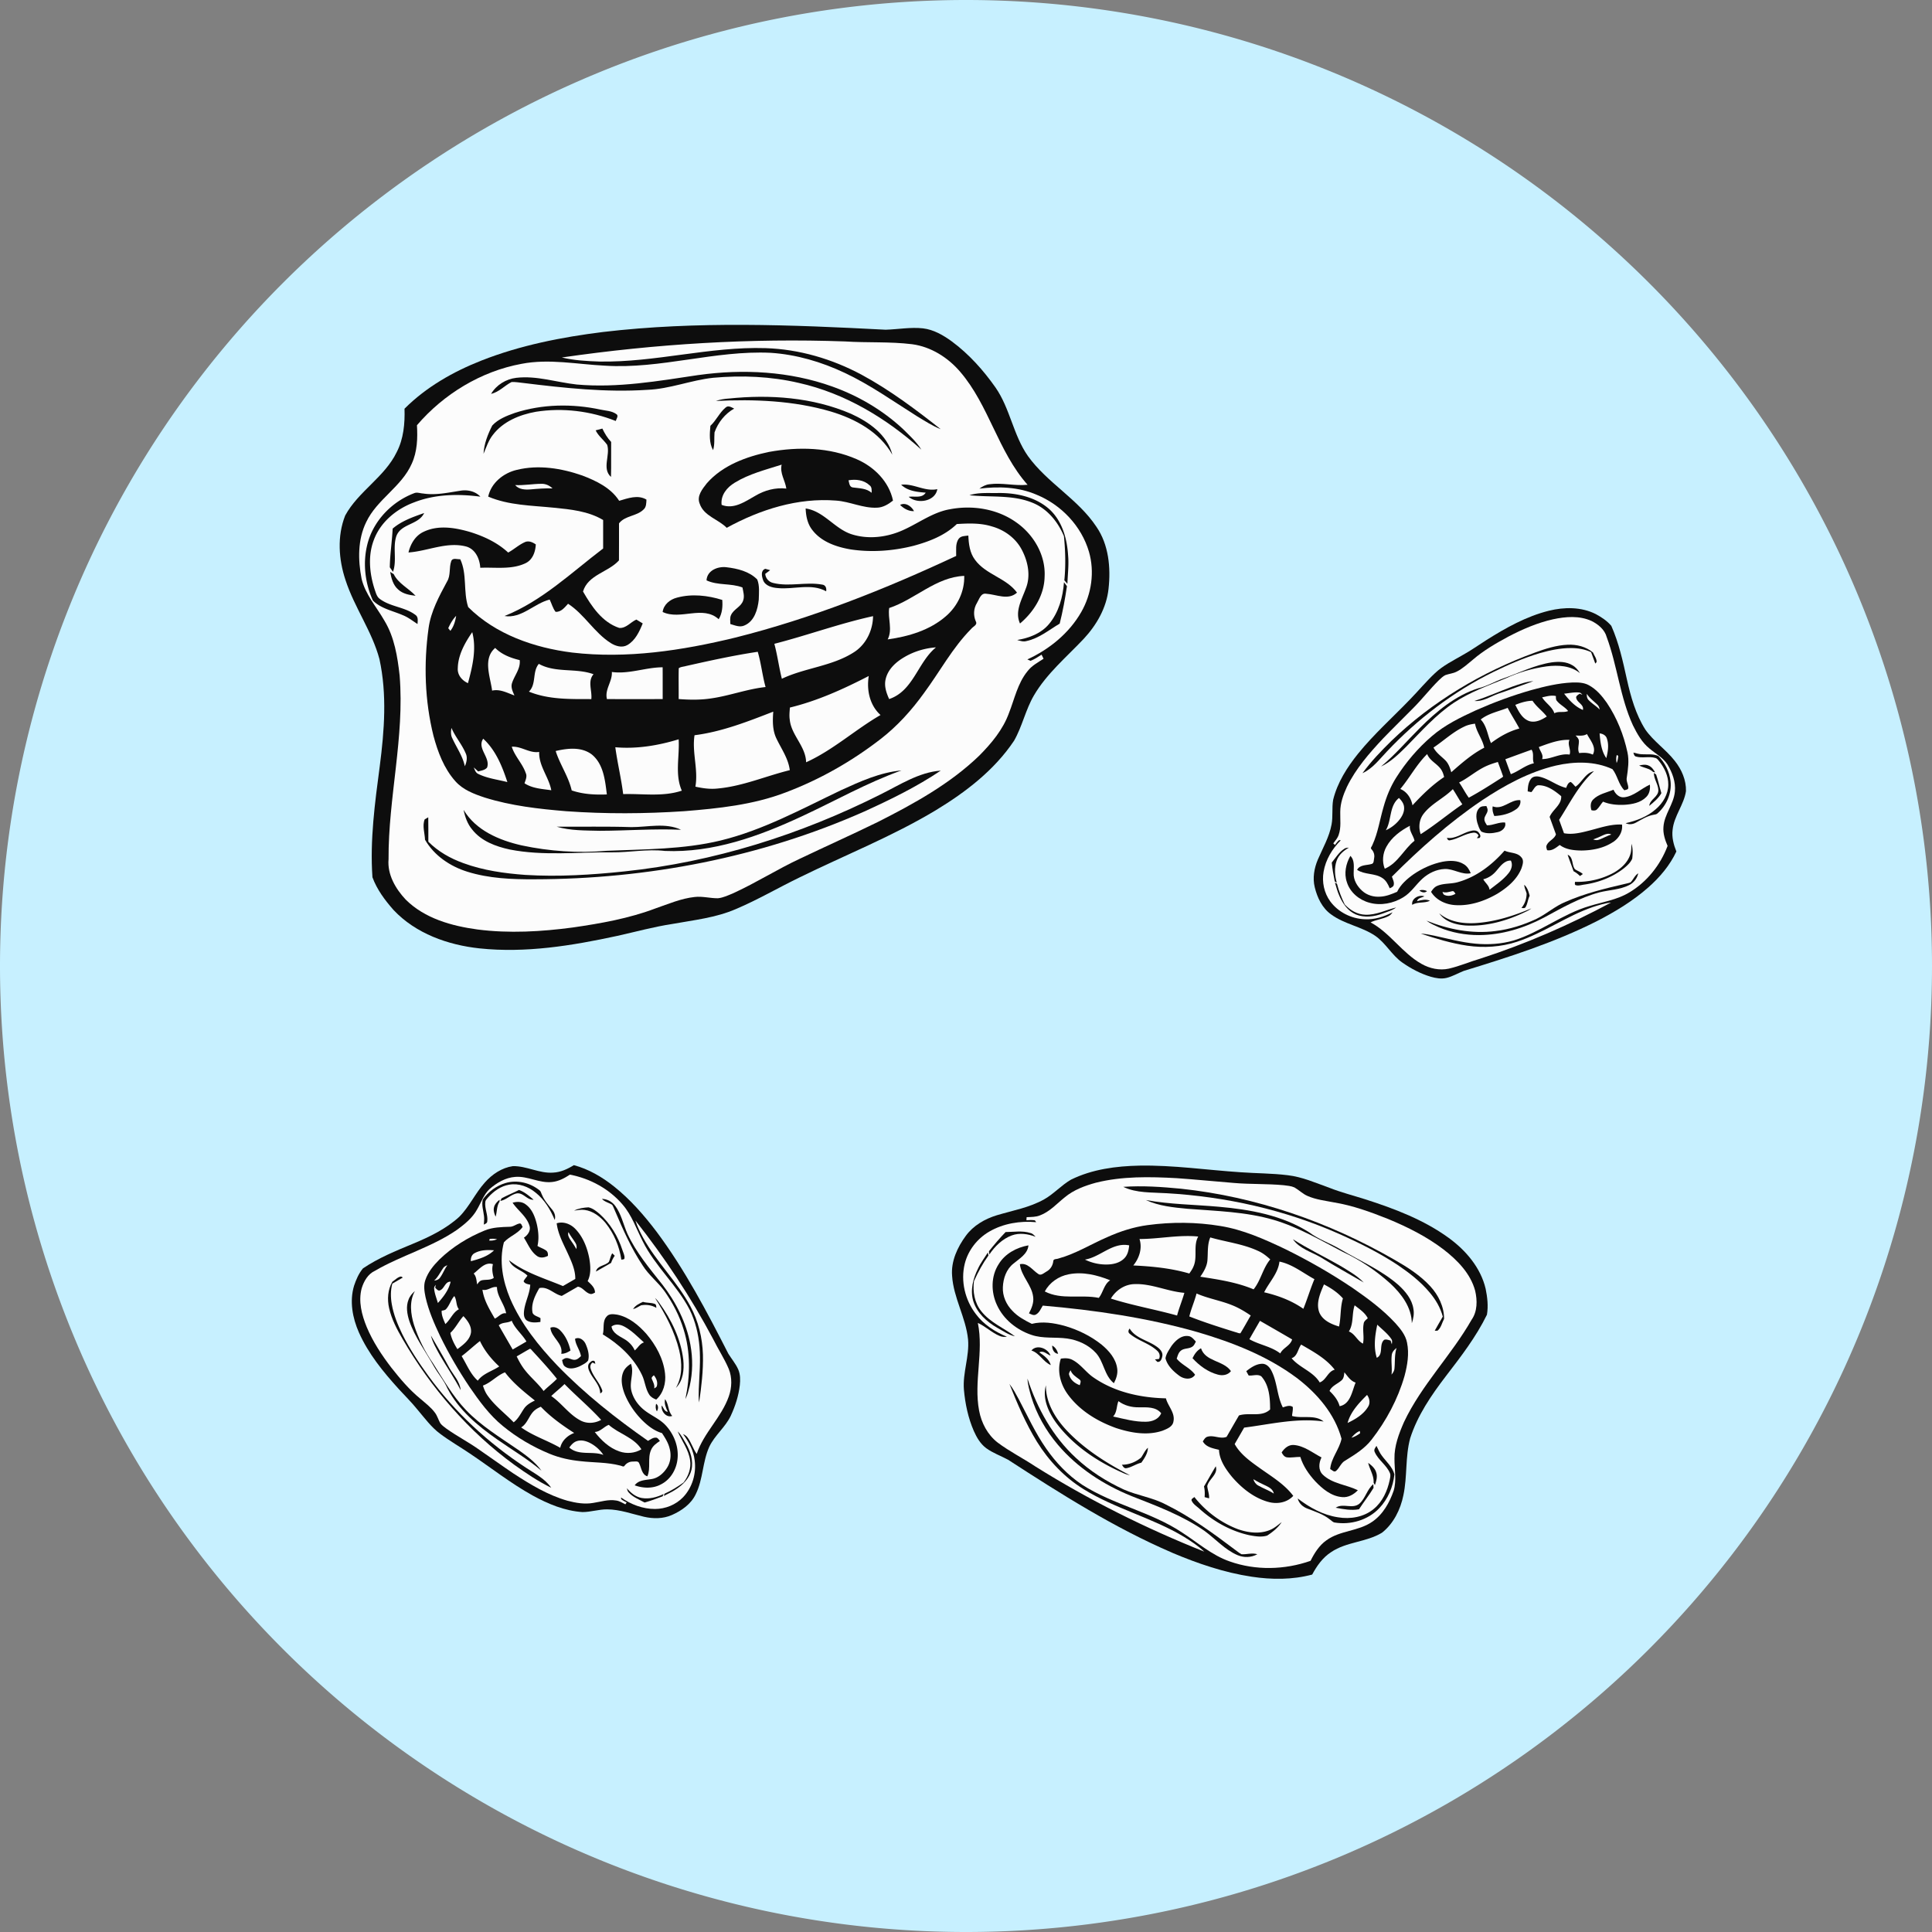 <svg width="112" height="112" fill="none" xmlns="http://www.w3.org/2000/svg">
  <rect width="100%" height="100%" fill="#808080" stroke="none"/>
  <path d="M0 56a56 56 0 0056 56 56 56 0 0056-56A56 56 0 0056 0 56 56 0 000 56z" fill="#C7F0FF"/>
  <path d="M34.949 19.247c5.442-.643 10.934-.417 16.391-.133.721-.021 1.441-.158 2.162-.08.618.072 1.172.393 1.667.752.998.737 1.835 1.672 2.546 2.684.842 1.214 1.025 2.753 1.873 3.965 1.12 1.559 2.906 2.494 3.97 4.1.719 1.042.84 2.377.704 3.604-.118 1.101-.695 2.098-1.44 2.897-.995 1.056-2.137 2.006-2.88 3.271-.489.832-.678 1.8-1.157 2.635-1.142 1.708-2.81 2.984-4.55 4.037-2.518 1.513-5.258 2.595-7.887 3.888-1.235.598-2.421 1.296-3.686 1.831-1.168.508-2.446.64-3.687.865-1.08.165-2.134.457-3.2.693-2.613.566-5.304 1.006-7.982.722-1.83-.197-3.691-.857-4.976-2.222-.499-.563-.965-1.188-1.226-1.899-.151-2.157.142-4.31.424-6.443.266-2.054.427-4.163-.018-6.204-.43-1.617-1.452-2.993-1.966-4.579-.403-1.2-.493-2.553-.02-3.747.766-1.406 2.288-2.225 2.988-3.677.399-.773.478-1.658.451-2.514 1.252-1.253 2.821-2.147 4.46-2.792 2.253-.886 4.644-1.356 7.038-1.654z" fill="#0D0D0D"/>
  <path d="M32.573 20.723c5.431-.788 10.935-1.127 16.42-.929 1.294.084 2.596.002 3.885.161 1.091.146 2.076.769 2.783 1.597 1.677 1.95 2.196 4.625 3.909 6.551-.736.078-1.471-.131-2.204-.032-.22.02-.414.131-.591.256 1.115-.14 2.28-.099 3.324.355 1.428.586 2.595 1.817 3.03 3.306.335 1.161.153 2.444-.445 3.488-.702 1.231-1.85 2.164-3.126 2.751.059.028.12.054.18.082.232-.087.437-.224.643-.358.029.059.086.179.115.238-.329.215-.688.402-.93.722-.573.699-.752 1.608-1.077 2.429-.346.954-1.009 1.747-1.714 2.459-1.697 1.641-3.787 2.789-5.877 3.848-1.494.731-3.013 1.41-4.514 2.127-1.315.613-2.541 1.396-3.861 2-.293.121-.584.266-.903.299-.45.004-.895-.126-1.347-.074-.79.084-1.525.405-2.269.661-1.541.584-3.172.872-4.796 1.107-1.828.243-3.687.352-5.521.117-1.498-.203-3.065-.636-4.167-1.733-.587-.625-1.073-1.451-.995-2.339-.02-3.564.934-7.08.642-10.651-.123-1.091-.3-2.219-.878-3.173-.456-.802-1.107-1.518-1.327-2.434-.212-1.089-.23-2.272.268-3.289.624-1.32 2.05-2.042 2.64-3.385.32-.697.346-1.478.301-2.229 1.548-1.807 3.711-3.126 6.061-3.559 1.604-.311 3.227.028 4.836.106 3.233.21 6.385-.901 9.616-.745 1.487.098 2.939.527 4.284 1.162 1.484.697 2.823 1.654 4.207 2.524.443.264.878.552 1.361.742-1.454-1.147-2.947-2.269-4.579-3.153-1.714-.92-3.63-1.486-5.58-1.546-3.231-.102-6.393.834-9.624.777-.732-.024-1.471-.064-2.184-.236z" fill="#FCFCFC"/>
  <path d="M40.505 21.74c2.583-.359 5.273-.218 7.742.667 1.509.538 2.919 1.366 4.094 2.459.381.377.784.743 1.071 1.2-2.022-1.817-4.431-3.271-7.105-3.868-1.621-.379-3.304-.448-4.959-.298-1.292.138-2.518.65-3.823.699-2.395.158-4.791-.104-7.166-.395-.234-.023-.466-.068-.7-.058-.411.207-.725.584-1.19.686.309-.519.864-.858 1.459-.929 1.187-.139 2.339.261 3.507.388 2.372.211 4.731-.203 7.07-.552z" fill="#0D0D0D"/>
  <path d="M42.236 23.105c2.388-.249 4.883-.075 7.106.886 1.031.469 2.095 1.212 2.389 2.37-.744-1.323-2.16-2.084-3.57-2.506-2.153-.632-4.432-.721-6.66-.611.237-.082.485-.122.735-.14zM29.836 23.94c1.601-.522 3.343-.546 4.982-.194.301.066.636.068.897.25.175.094.016.283-.02.409-1.461-.58-3.078-.78-4.632-.534-.939.169-1.901.562-2.493 1.342-.257.325-.38.722-.54 1.096.031-.581.247-1.128.506-1.641.342-.371.833-.562 1.3-.728zM42.056 23.633c.161-.157.343-.02.504.053-.533.301-.932.803-1.138 1.379-.03.343.022.696-.085 1.031-.239-.429-.196-.942-.155-1.411.339-.311.521-.755.873-1.051zM34.53 24.948c.129-.037.258-.07.389-.103.135.28.294.548.51.775-.009.676.009 1.353-.009 2.029-.542-.487-.03-1.259-.221-1.861-.207-.293-.51-.511-.668-.84zM44.599 26.195c1.677-.304 3.48-.27 5.062.425 1.009.436 1.879 1.298 2.107 2.4-.27.213-.58.403-.934.411-.811.037-1.561-.356-2.362-.411-2.221-.179-4.415.52-6.343 1.578-.491-.501-1.323-.678-1.566-1.396-.188-.449.158-.858.417-1.191.919-1.043 2.291-1.541 3.619-1.817z" fill="#0D0D0D"/>
  <path d="M42.594 27.981c.834-.512 1.795-.749 2.719-1.045-.117.495.203.915.272 1.387-.635-.073-1.266.1-1.809.425-.585.331-1.239.798-1.943.52-.068-.557.31-1.019.76-1.286z" fill="#FCFCFC"/>
  <path d="M29.962 27.239c1.255-.31 2.584-.095 3.788.325.812.31 1.659.712 2.144 1.468.508-.147 1.082-.368 1.581-.07-.01.2-.003.436-.17.577-.398.395-1.063.342-1.42.799-.001.716.003 1.433-.003 2.149-.62.69-1.791.825-2.084 1.803.496.86 1.109 1.785 2.1 2.112.399.031.656-.337.993-.485.123.073.246.147.368.223-.194.478-.431.993-.898 1.259-.306.168-.667.058-.944-.113-.968-.606-1.529-1.668-2.486-2.286-.192.21-.408.496-.726.467-.161-.211-.224-.475-.34-.71-.899.223-1.631 1.115-2.618.954 2.176-.87 3.88-2.518 5.718-3.915v-1.651c-.863-.516-1.888-.617-2.869-.714-1.274-.129-2.597-.132-3.795-.642.175-.802.888-1.37 1.662-1.551z" fill="#0D0D0D"/>
  <path d="M49.19 27.843c.424-.074.895-.019 1.219.289.143.1.121.285.121.436-.306-.266-.704-.256-1.082-.309-.211-.02-.215-.26-.258-.416zM29.863 28.12c.508.028 1.012-.071 1.521-.073.245-.008.472.098.646.266-.424-.012-.847.018-1.27.058-.315.024-.678.012-.897-.252z" fill="#FCFCFC"/>
  <path d="M52.24 28.1c.723-.087 1.369.415 2.098.256-.121.722-1.162.883-1.659.445.331-.051.776.1.985-.241-.5-.039-1.043-.093-1.424-.461zM24.512 28.606c.723.116 1.443-.045 2.156-.155.42-.076.881.02 1.18.341-1.285-.169-2.627-.147-3.848.333-1.022.379-1.951 1.144-2.332 2.187-.348.919-.245 1.944.053 2.862.07.192.118.418.296.544.612.463 1.45.465 2.06.925.184.121.135.345.128.533-.28-.18-.542-.391-.854-.514-.587-.256-1.265-.379-1.733-.847-.451-.994-.592-2.149-.332-3.216.329-1.384 1.422-2.522 2.741-3.015.158-.058.324.014.485.023zM56.199 28.708c.544-.175 1.127-.114 1.691-.128 1.055-.008 2.18.236 2.976.971.718.681.996 1.69 1.053 2.65.051.548-.024 1.094-.04 1.641a35.966 35.966 0 00-.178-.199c.085-.85.062-1.71-.024-2.559-.347-.845-.986-1.617-1.856-1.952-1.152-.461-2.416-.291-3.622-.424zM52.18 29.27c.314-.165.66.081.805.361-.313.011-.59-.148-.805-.361z" fill="#0D0D0D"/>
  <path d="M55.012 29.533c1.325-.268 2.78-.048 3.895.745 1.011.704 1.716 1.899 1.65 3.152-.019 1.068-.625 2.041-1.426 2.715-.316-.693.102-1.38.333-2.021.298-.73.133-1.562-.222-2.239-.35-.685-1.019-1.171-1.754-1.371-.654-.203-1.347-.176-2.021-.135-.686.664-1.602 1.017-2.509 1.262-1.19.3-2.441.392-3.656.207-.818-.141-1.682-.435-2.206-1.117-.283-.353-.375-.812-.391-1.254 1.062.155 1.679 1.184 2.675 1.498.906.287 1.91.188 2.784-.165.966-.389 1.808-1.076 2.846-1.278zM22.763 30.644c.523-.449 1.186-.676 1.826-.903-.329.695-1.343.602-1.614 1.344-.218.666.048 1.397-.194 2.067a18.131 18.131 0 00-.184-.265c.012-.75.129-1.493.166-2.242zM24.567 30.825c.852-.407 1.837-.234 2.707.022.794.25 1.57.613 2.185 1.185.348-.188.642-.472 1.012-.622.216-.066.416.033.59.15-.023.427-.177.886-.588 1.086-.818.394-1.755.228-2.631.269-.031-.523-.29-1.1-.84-1.239-1.122-.281-2.212.275-3.322.351.119-.498.403-.985.887-1.202z" fill="#0D0D0D"/>
  <path d="M55.575 31.236c.131-.177.367-.161.561-.188.02.488.082 1.006.388 1.407.624.857 1.804 1.045 2.433 1.899-.51.468-1.198.103-1.787.066-.315-.056-.404.324-.534.532-.199.325-.218.715-.071 1.063.127.215-.166.307-.267.445-1.087 1.099-1.818 2.481-2.732 3.715-.718 1.001-1.554 1.926-2.531 2.679-1.674 1.293-3.535 2.351-5.516 3.094-1.866.71-3.87.918-5.846 1.077-2.279.153-4.569.165-6.848.002-1.59-.131-3.192-.312-4.72-.79-.621-.206-1.27-.448-1.712-.954-.657-.738-1.012-1.685-1.264-2.626-.506-2.033-.572-4.167-.285-6.236.133-.978.613-1.853 1.073-2.71.222-.357.104-.799.241-1.179.081-.22.352-.096.523-.113.409.873.164 1.877.461 2.775 1.594 1.586 3.828 2.358 6.022 2.635 3.173.373 6.375-.117 9.458-.866 4.426-1.109 8.683-2.804 12.809-4.734.009-.332-.057-.704.143-.994z" fill="#0D0D0D"/>
  <path d="M40.958 33.644c.03-.577.658-.824 1.159-.76.632.074 1.321.239 1.781.71.147.367.096.785.088 1.173-.06.565-.251 1.244-.822 1.488-.27.132-.561-.003-.826-.079 0-.177-.038-.365.045-.53.156-.337.576-.467.696-.826.094-.251.008-.514-.038-.764-.671-.259-1.428-.103-2.084-.412zM44.231 33.61c-.075-.216-.138-.537.133-.636.071.02.213.059.283.08-.095.072-.19.142-.286.213.019.26.211.475.465.529.929.23 1.896-.077 2.83.093.205.019.27.206.237.389-.861-.479-1.866-.097-2.789-.185-.334-.022-.755-.124-.874-.482zM22.619 33.153c.05.032.153.096.204.129.271.554.865.817 1.268 1.256-.356-.043-.738-.109-1.01-.365-.295-.255-.396-.653-.463-1.02z" fill="#0D0D0D"/>
  <path d="M51.547 35.248c1.502-.499 2.706-1.795 4.351-1.864.026.891-.388 1.758-1.059 2.335-.935.818-2.171 1.18-3.379 1.348.296-.574-.005-1.213.088-1.819z" fill="#FCFCFC"/>
  <path d="M61.68 33.752c.058.077.115.155.172.231-.108.729-.24 1.454-.421 2.169-.621.368-1.199.854-1.919 1.009-.184.057-.367-.009-.544-.06.692-.113 1.396-.381 1.853-.935.557-.672.798-1.556.859-2.413zM39.244 34.646c.863-.234 1.784-.132 2.627.133.029.385-.001.781-.207 1.117-.928-.833-2.21.074-3.249-.418.053-.431.428-.732.829-.832z" fill="#0D0D0D"/>
  <path d="M25.986 36.418c.116-.261.26-.51.457-.717-.048.31-.137.618-.334.87a14.779 14.779 0 00-.124-.153zM44.889 37.322c1.919-.492 3.785-1.18 5.723-1.603-.012.834-.414 1.663-1.134 2.108-1.263.801-2.816.886-4.153 1.521-.169-.67-.255-1.359-.436-2.027zM26.538 38.748c.012-.774.411-1.48.838-2.102.259.98.011 2.005-.248 2.958-.337-.152-.613-.466-.591-.856zM52.468 38.069c.547-.312 1.165-.496 1.792-.54-1.059.864-1.313 2.528-2.715 2.996-.161-.355-.296-.746-.206-1.14.129-.595.62-1.028 1.129-1.315zM28.528 40.036c-.102-.8-.553-1.845.179-2.475.385.388.901.581 1.421.707.057.495-.302.884-.445 1.33-.083.249.042.495.14.719-.418-.147-.834-.387-1.294-.281zM39.766 38.61c1.379-.31 2.761-.615 4.161-.825.199.67.266 1.371.454 2.043-1.075.116-2.093.509-3.161.66-.621.094-1.252.085-1.877.036.006-.596-.011-1.19.005-1.785.117-.089.28-.086.418-.129zM30.662 40.094c.447-.433.182-1.146.575-1.609.976.542 2.146.224 3.171.601-.359.405-.072.962-.129 1.442-1.213-.003-2.474.035-3.617-.434zM35.47 38.955c.998.138 1.953-.269 2.944-.271.005.614.001 1.229.003 1.843-1.078.002-2.154.005-3.232-.001-.141-.563.322-1.016.284-1.571zM45.792 41.017c1.603-.389 3.111-1.076 4.571-1.829-.133.813.054 1.694.682 2.262-1.477.854-2.751 2.033-4.314 2.74-.019-.929-.856-1.562-.948-2.467-.036-.235-.009-.472.009-.706zM40.263 42.622c1.586-.201 3.083-.792 4.564-1.367-.04.532-.051 1.092.195 1.581.284.591.68 1.143.763 1.811-1.391.342-2.726.929-4.163 1.062-.439.052-.881-.01-1.309-.106.176-.99-.205-1.984-.05-2.98zM26.218 42.793c-.094-.186-.081-.397-.047-.595.221.519.604.949.824 1.468.117.244.056.519-.048.755-.123-.592-.484-1.086-.728-1.627zM28.012 42.823c.724.664 1.103 1.601 1.401 2.515-.563-.145-1.155-.211-1.681-.469-.158-.067-.207-.239-.268-.38.086.076.17.152.254.232.18-.05.391-.07.519-.226.207-.591-.604-1.108-.224-1.673zM35.671 43.319c1.24.109 2.486-.099 3.671-.461.062.989-.231 2.038.184 2.977-1.097.367-2.268.167-3.4.2-.112-.912-.333-1.805-.455-2.715zM29.668 43.289c.559-.039 1.022.39 1.589.301-.029.814.556 1.449.702 2.221-.529-.077-1.091-.1-1.552-.403.06-.19.167-.397.07-.596-.188-.549-.634-.966-.809-1.523zM32.213 43.537c.688-.161 1.487-.254 2.089.196.686.556.776 1.505.878 2.321-.687.028-1.383-.009-2.038-.232-.184-.81-.681-1.498-.928-2.284z" fill="#FCFCFC"/>
  <path d="M48.751 45.811c1.118-.512 2.268-1.034 3.506-1.148-1.999.715-3.848 1.768-5.769 2.659-2.483 1.158-5.165 2.128-7.943 2.008-1.025-.121-2.046.091-3.072.081-1.972-.023-3.968.221-5.922-.164-.809-.175-1.652-.485-2.179-1.159-.273-.323-.415-.73-.496-1.139.71 1.193 2.066 1.764 3.364 2.059 1.614.344 3.281.458 4.927.314 2.207-.094 4.442-.075 6.603-.596 2.466-.6 4.705-1.83 6.981-2.915z" fill="#0D0D0D"/>
  <path d="M51.038 46.056c1.122-.553 2.219-1.286 3.499-1.383-1.391.937-2.906 1.675-4.431 2.37-6 2.662-12.579 3.923-19.131 3.93-1.304.007-2.633-.047-3.887-.44-.995-.311-1.924-.937-2.449-1.853-.016-.387-.17-.816-.018-1.182.051-.029.153-.088.205-.118.01.471.003.943.005 1.414.565.57 1.278.972 2.03 1.242 1.153.425 2.382.595 3.601.684 1.917.116 3.839-.003 5.747-.205 5.164-.542 10.197-2.128 14.829-4.459z" fill="#0D0D0D"/>
  <path d="M32.266 47.923c1.445.012 2.891-.023 4.334.026.954.002 1.982-.27 2.882.153-1.573-.068-3.144.056-4.717.06-.834-.022-1.692-.001-2.499-.239z" fill="#0D0D0D"/>
  <g clip-path="url(#clip0)">
    <path d="M67.95 90.011c-3.356-1.443-6.451-3.404-9.508-5.387-.423-.228-.885-.389-1.275-.675-.333-.248-.546-.618-.712-.99-.331-.758-.502-1.577-.576-2.398-.081-.981.326-1.931.24-2.913-.127-1.273-.846-2.409-.925-3.69-.068-.841.307-1.653.795-2.315.435-.597 1.101-.98 1.797-1.193.927-.278 1.903-.446 2.753-.928.56-.318.991-.814 1.547-1.136 1.229-.606 2.617-.786 3.973-.814 1.958-.034 3.9.255 5.85.384.912.067 1.83.059 2.739.172.843.096 1.625.446 2.417.73.678.265 1.385.447 2.078.666 1.697.544 3.397 1.187 4.849 2.244.991.724 1.845 1.725 2.132 2.942.101.491.161 1.008.075 1.505-.632 1.296-1.519 2.441-2.393 3.579-.838 1.097-1.634 2.261-2.058 3.588-.29 1.077-.159 2.212-.392 3.299-.168.827-.567 1.638-1.238 2.17-.911.557-2.062.522-2.951 1.127-.488.313-.829.798-1.098 1.301-1.141.306-2.344.3-3.506.125-1.596-.239-3.134-.765-4.615-1.391z" fill="#0D0D0D"/>
    <path d="M69.814 89.951c-3.399-1.355-6.689-2.994-9.79-4.937-.719-.48-1.498-.867-2.189-1.388-.581-.448-.942-1.136-1.075-1.849-.318-1.685.274-3.402-.073-5.085.451.2.806.566 1.262.753.134.062.283.062.426.049-.69-.291-1.35-.703-1.801-1.313-.629-.814-.893-1.914-.647-2.918.194-.782.726-1.462 1.42-1.865.816-.476 1.79-.632 2.722-.547-.025-.036-.051-.071-.077-.107-.163-.027-.327-.016-.49-.007.003-.044.01-.132.013-.176.261-.015.531-.003.778-.106.564-.212.97-.677 1.431-1.044.518-.435 1.165-.672 1.809-.849 1.527-.382 3.116-.348 4.676-.263 1.106.076 2.21.19 3.315.277.964.084 1.933.041 2.896.132.209.028.426.041.621.129.261.148.475.371.753.491.484.215 1.015.274 1.53.375 1.084.177 2.122.554 3.138.959 1.136.469 2.246 1.025 3.226 1.773.797.617 1.558 1.389 1.828 2.389.13.556.136 1.196-.205 1.682-1.177 2.064-2.9 3.776-3.921 5.935-.293.671-.567 1.381-.551 2.124-.004.615.133 1.245-.045 1.847-.241.699-.625 1.388-1.251 1.81-.8.554-1.864.495-2.652 1.074-.417.296-.692.738-.917 1.187-1.496.527-3.184.568-4.686.035-1.03-.355-1.854-1.092-2.756-1.673-1.797-1.199-3.986-1.608-5.801-2.775-.826-.552-1.521-1.284-2.086-2.099-.625-.897-1.079-1.896-1.587-2.859-.168-.3-.323-.612-.539-.882.457 1.147.945 2.292 1.593 3.347.683 1.103 1.6 2.068 2.706 2.752 1.831 1.136 3.969 1.65 5.816 2.76.415.258.828.527 1.182.865z" fill="#FCFCFC"/>
    <path d="M65.574 86.72c-1.611-.654-3.117-1.632-4.248-2.966-.692-.814-1.23-1.762-1.544-2.784-.095-.344-.205-.69-.218-1.05.562 1.723 1.468 3.365 2.813 4.601.81.759 1.758 1.36 2.764 1.825.792.351 1.67.464 2.44.871 1.435.707 2.731 1.657 4.006 2.617.127.091.246.194.385.267.306.018.613-.096.916 0-.351.197-.785.208-1.152.05-.732-.315-1.263-.93-1.896-1.393-1.299-.912-2.8-1.46-4.266-2.038z" fill="#0D0D0D"/>
    <path d="M65.029 85.355c-1.462-.652-2.844-1.585-3.807-2.88-.439-.614-.806-1.398-.589-2.165-.012 1.012.552 1.924 1.226 2.636 1.032 1.083 2.319 1.894 3.641 2.573-.164-.032-.321-.091-.471-.164zM72.466 89.006c-1.098-.232-2.112-.799-2.941-1.549-.152-.138-.344-.251-.434-.443-.07-.113.085-.169.148-.23.65.822 1.517 1.476 2.496 1.853.598.215 1.285.309 1.887.056.257-.102.46-.29.677-.453-.212.325-.518.569-.839.778-.321.101-.668.047-.993-.013zM65.309 85.11c-.145.037-.204-.103-.274-.199.408.004.806-.153 1.117-.416.132-.188.219-.409.393-.567-.005.327-.201.609-.381.866-.299.067-.552.262-.854.316zM70.092 86.86a8.122 8.122 0 01-.259-.07c.015-.206.013-.415-.036-.617.231-.388.446-.784.682-1.169.151.462-.403.737-.493 1.148.022.238.124.465.106.707zM64.695 82.783c-1.07-.384-2.099-1.004-2.781-1.933-.437-.588-.652-1.376-.416-2.088.227-.033.469-.039.676.074.48.249.782.726 1.227 1.024 1.222.844 2.722 1.171 4.188 1.203.117.453.538.832.439 1.328-.042.322-.377.443-.638.549-.878.296-1.836.126-2.695-.157z" fill="#0D0D0D"/>
    <path d="M66.448 82.42c-.652.017-1.286-.166-1.918-.303.233-.247.188-.596.305-.891.342.254.764.365 1.186.357.448.004.982-.048 1.295.347-.146.344-.519.485-.868.489z" fill="#FCFCFC"/>
    <path d="M73.493 87.059c-.828-.239-1.524-.806-2.079-1.45-.365-.449-.721-.964-.748-1.562-.342-.084-.747-.148-.936-.487.072-.112.147-.251.29-.277.361-.095.728.157 1.087.012.239-.413.476-.828.718-1.24.588-.192 1.309.121 1.804-.346 0-.662-.046-1.4-.508-1.919-.22-.151-.491-.024-.735-.051a14.191 14.191 0 01-.138-.251c.271-.212.58-.429.938-.428.233.005.405.189.508.38.357.672.327 1.473.673 2.149.181-.057.401-.151.575-.028.022.175-.029.349-.041.523.593.171 1.314-.1 1.83.322-1.546-.223-3.079.16-4.606.354l-.55.953c.326.586.884.986 1.419 1.368.693.499 1.456.942 1.977 1.636-.368.405-.969.495-1.476.341z" fill="#0D0D0D"/>
    <path d="M62.594 80.301c-.269-.099-.523-.288-.607-.573-.049-.106.025-.205.076-.292.088.256.321.382.521.539.115.082.037.222.01.326zM73.844 86.584c-.284-.186-.608-.297-.902-.465-.144-.077-.239-.214-.284-.369.241.149.495.272.752.39.19.091.395.219.434.444z" fill="#FCFCFC"/>
    <path d="M60.918 79.137c-.446-.191-.652-.696-1.126-.847.31-.376.965-.123 1.106.296-.208-.081-.414-.317-.649-.189.276.189.571.402.668.741zM77.095 88.087c-.379-.308-.848-.455-1.296-.629-.268-.096-.502-.305-.568-.59.686.526 1.468.961 2.333 1.091.716.122 1.508-.01 2.075-.486.507-.415.789-1.041.923-1.67.024-.134.071-.281.011-.412-.199-.471-.682-.752-.881-1.221-.066-.132.037-.244.104-.351.101.197.183.406.321.581.254.343.604.64.718 1.067-.071.724-.375 1.438-.88 1.967-.651.689-1.661.982-2.587.827-.11-.019-.182-.116-.272-.175zM58.835 77.466c-.373-.08-.689-.31-1.019-.49-.612-.347-1.18-.863-1.395-1.553-.187-.632-.012-1.308.275-1.881.153-.333.379-.624.57-.934.012.058.024.116.036.174-.332.463-.606.967-.839 1.485-.081.604.03 1.262.421 1.745.511.65 1.298.973 1.95 1.452zM61.342 78.481c-.236-.01-.354-.267-.345-.477.184.098.291.282.345.477z" fill="#0D0D0D"/>
    <path d="M59.795 77.385c-.855-.287-1.621-.899-2-1.729-.349-.743-.357-1.668.098-2.37.367-.61 1.041-.97 1.728-1.092-.048.505-.519.762-.866 1.056-.415.322-.597.857-.618 1.367-.026.512.198 1.016.556 1.376.31.335.719.551 1.122.752.617-.155 1.264-.053 1.869.108.787.224 1.54.587 2.18 1.099.425.354.826.812.901 1.38.046.298-.054.593-.192.854-.561-.444-.575-1.244-1.045-1.757-.427-.467-1.04-.745-1.662-.833-.687-.097-1.402.019-2.07-.211zM78.784 87.493c-.452.085-.91-.005-1.355-.087.421-.292.976.1 1.38-.238.348-.312.438-.823.8-1.129.006.072.011.143.018.214-.257.429-.572.819-.843 1.239zM77.803 86.788c-.627-.049-1.139-.477-1.556-.915-.375-.409-.702-.877-.866-1.413-.264-.007-.528.059-.791.022-.146-.034-.23-.158-.291-.284.155-.239.398-.453.701-.431.603.045 1.089.453 1.609.722-.157.312-.199.732.072.996.554.536 1.369.578 2.035.905-.235.248-.561.434-.913.399z" fill="#0D0D0D"/>
    <path d="M60.037 76.214c-.135.059-.265-.029-.387-.078.151-.289.288-.608.245-.942-.075-.703-.693-1.205-.772-1.907.45-.1.726.34 1.054.557.163.138.341-.052.486-.129.223-.121.364-.34.395-.59-.002-.166.198-.122.303-.168.994-.272 1.877-.827 2.816-1.234.749-.338 1.539-.594 2.354-.703 1.397-.188 2.824-.179 4.216.052 1.314.212 2.54.76 3.734 1.327 1.367.671 2.693 1.428 3.954 2.281.875.606 1.739 1.244 2.462 2.03.29.326.584.682.67 1.121.133.645.022 1.31-.146 1.938-.385 1.342-1.059 2.596-1.914 3.695-.403.52-.972.866-1.523 1.207-.247.132-.327.427-.532.6-.12.1-.235-.062-.34-.109.055-.64.531-1.138.658-1.756-.391-1.447-1.424-2.638-2.598-3.529-1.708-1.273-3.72-2.057-5.749-2.653-2.925-.835-5.948-1.275-8.973-1.537-.116.189-.202.426-.414.526z" fill="#0D0D0D"/>
    <path d="M69.28 79.696c-.209.323-.655.256-.923.052-.341-.253-.683-.579-.792-1.004.037-.261.206-.485.34-.707.223-.306.56-.635.971-.585.2.014.323.189.451.321-.059.102-.1.224-.203.291-.202.143-.488.077-.677.245-.138.113-.176.294-.233.454.301.373.79.535 1.066.933zM67.379 78.625c-.029.15-.099.356-.289.323-.035-.036-.103-.105-.137-.141.079-.01.157-.018.236-.028.076-.156.036-.345-.092-.461-.46-.443-1.12-.588-1.603-.997-.112-.079-.087-.209-.007-.304.337.563 1.045.678 1.548 1.036.185.124.395.323.344.57zM79.704 86.093a20.572 20.572 0 01-.075-.142c.028-.41-.227-.76-.313-1.148.191.144.39.309.461.547.086.245.011.509-.073.743z" fill="#0D0D0D"/>
    <path d="M63.7 75.24c-1.034-.212-2.161.134-3.133-.374.282-.523.81-.886 1.39-.995.813-.16 1.647.042 2.4.348-.362.233-.401.702-.657 1.021z" fill="#FCFCFC"/>
    <path d="M57.352 72.727c-.008-.064-.015-.128-.022-.191.305-.385.624-.76.966-1.112.481-.006.977-.094 1.444.057.126.028.209.128.294.216-.437-.166-.933-.245-1.382-.078-.546.203-.979.632-1.3 1.107zM70.603 79.689c-.576-.152-1.074-.518-1.472-.953.112-.232.261-.451.492-.576.258.79 1.3.694 1.736 1.324-.174.231-.491.28-.756.204z" fill="#0D0D0D"/>
    <path d="M78.848 83.086c-.154.112-.32.208-.503.261.131-.163.285-.311.483-.391.005.033.015.098.02.13zM68.236 76.262c-1.272-.355-2.578-.581-3.838-.982.285-.478.793-.822 1.357-.839.996-.042 1.921.427 2.905.506-.126.443-.306.87-.424 1.315zM79.306 81.556c-.265.443-.731.717-1.185.934.177-.652.662-1.161 1.129-1.625.144.2.199.473.056.691zM64.109 73.305c-.42-.002-.838-.102-1.215-.285.899-.146 1.601-1.022 2.566-.825-.026.259-.078.529-.261.727-.273.3-.701.387-1.09.383zM78.587 80.149c-.208.496-.296 1.25-.928 1.369-.093-.352-.327-.635-.584-.882.132-.305.469-.41.7-.619.131-.116.141-.3.159-.462.192.224.353.501.653.594zM71.623 77.227c-.9-.281-1.799-.565-2.677-.911.109-.453.303-.88.419-1.331.659.291 1.378.404 2.045.672.39.153.751.368 1.096.605-.202.342-.39.691-.598 1.029-.097.012-.191-.044-.284-.065zM77.374 79.404c-.403.101-.487.601-.869.737-.383-.638-1.164-.845-1.63-1.404.343-.114.362-.532.555-.79.699.406 1.44.804 1.944 1.456zM74.218 78.46c-.53-.412-1.217-.496-1.79-.825.202-.356.409-.71.613-1.065.623.358 1.246.715 1.865 1.078-.106.372-.525.479-.688.812zM68.947 73.828c-1.055-.31-2.155-.416-3.249-.468.348-.425.533-.996.36-1.533 1.137-.001 2.266-.256 3.404-.144-.299.543-.027 1.187-.276 1.74-.058.148-.152.276-.241.405zM72.674 74.745c-.983-.413-2.044-.571-3.091-.732.2-.294.394-.613.415-.978.033-.436-.012-.887.163-1.3.917.266 1.884.372 2.757.775.271.116.505.3.72.498-.431.513-.543 1.214-.965 1.737zM80.839 79.328c-.007.139-.086.256-.171.359.045-.373-.032-.749.013-1.122.014-.18.141-.318.28-.42-.126.383-.083.788-.122 1.183zM79.813 78.712c-.196-.625-.103-1.292.029-1.919.277.271.597.507.815.831.069.091.04.207.028.309a6.451 6.451 0 01-.069-.218c-.121-.031-.249-.09-.375-.043-.316.273-.021.841-.428 1.041zM75.557 75.873c-.68-.476-1.468-.771-2.273-.957.294-.592.813-1.1.886-1.78.756.154 1.365.66 2.029 1.018-.239.564-.41 1.153-.642 1.72zM79.013 77.891c-.336-.164-.46-.566-.817-.704.288-.46.162-1.022.335-1.516.28.221.596.422.761.75-.098.09-.229.174-.239.321-.075.38.044.769-.04 1.149zM77.626 76.9c-.451-.137-.943-.349-1.141-.809-.211-.55.054-1.128.267-1.633.406.213.795.466 1.099.814-.164.529-.106 1.092-.226 1.628z" fill="#FCFCFC"/>
    <path d="M68.836 70.074c-.816-.077-1.654-.159-2.407-.506 1.393.253 2.811.262 4.217.388 1.819.159 3.691.493 5.255 1.488.551.411 1.212.629 1.801.978 1.131.671 2.365 1.195 3.364 2.068.408.371.792.831.872 1.395.05.278-.004.559-.093.823-.012-.926-.605-1.707-1.256-2.31-.817-.737-1.742-1.358-2.74-1.823-1.305-.681-2.589-1.437-4.011-1.857-1.624-.476-3.327-.512-5.002-.644z" fill="#0D0D0D"/>
    <path d="M67.597 69.171c-.832-.055-1.71.003-2.481-.368 1.115-.077 2.236.001 3.348.108 4.351.463 8.57 1.928 12.356 4.108.755.431 1.505.905 2.098 1.55.47.511.799 1.182.796 1.886-.12.229-.174.528-.384.688-.039 0-.118-0-.158-0.0.151-.275.312-.545.468-.818-.136-.517-.414-.987-.758-1.394-.524-.63-1.177-1.137-1.851-1.595-1.068-.706-2.218-1.278-3.386-1.798-3.162-1.408-6.597-2.171-10.048-2.368z" fill="#0D0D0D"/>
    <path d="M79.058 74.349c-.83-.489-1.677-.951-2.494-1.46-.55-.319-1.234-.505-1.613-1.049.885.564 1.834 1.015 2.743 1.538.474.291.976.565 1.363.971z" fill="#0D0D0D"/>
  </g>
  <g clip-path="url(#clip1)">
    <path d="M92.535 53.419c-2.447 1.233-5.066 2.066-7.678 2.865-.335.133-.65.321-1.002.407-.303.072-.618.016-.912-.068-.595-.176-1.148-.472-1.655-.826-.603-.426-.952-1.118-1.558-1.542-.793-.541-1.792-.675-2.566-1.247-.516-.367-.801-.973-.947-1.573-.133-.538-.032-1.105.181-1.608.287-.666.661-1.308.794-2.029.088-.475.011-.962.093-1.436.245-.998.81-1.883 1.448-2.675.924-1.141 2.026-2.118 3.041-3.176.478-.492.916-1.023 1.419-1.491.462-.438 1.04-.719 1.585-1.037.479-.262.924-.58 1.385-.873 1.131-.713 2.32-1.379 3.627-1.704.893-.221 1.881-.229 2.718.193.331.179.657.393.901.682.44.988.67 2.049.903 3.1.226 1.011.511 2.029 1.069 2.912.479.686 1.194 1.158 1.707 1.815.394.495.668 1.115.65 1.757-.119.792-.694 1.437-.775 2.239-.056.431.059.861.218 1.258-.374.803-.958 1.491-1.618 2.075-.907.802-1.95 1.431-3.024 1.981z" fill="#0D0D0D"/>
    <path d="M93.4 52.319c-2.417 1.299-4.945 2.399-7.556 3.245-.622.182-1.22.443-1.853.589-.538.118-1.107-.006-1.581-.274-1.122-.63-1.823-1.797-2.957-2.409.333-.163.713-.19 1.041-.362.1-.047.172-.132.234-.221-.5.257-1.054.437-1.623.402-.771-.031-1.53-.41-1.989-1.035-.356-.488-.49-1.122-.387-1.715.119-.698.499-1.333.998-1.827-.033-.003-.065-.005-.099-.008-.094.081-.167.18-.241.278-.024-.023-.071-.07-.095-.092.118-.157.254-.306.314-.498.15-.426.079-.884.09-1.326-0-.507.175-.993.385-1.449.516-1.061 1.302-1.958 2.103-2.813.577-.599 1.175-1.178 1.757-1.771.513-.513.955-1.091 1.472-1.6.117-.107.229-.225.373-.295.211-.079.442-.094.645-.196.357-.175.647-.451.953-.699.624-.538 1.341-.952 2.064-1.341.817-.427 1.672-.796 2.574-.999.739-.161 1.549-.226 2.254.102.383.194.752.498.867.929.619 1.671.772 3.486 1.52 5.114.244.492.52.991.955 1.341.351.299.78.524 1.04.917.286.475.496 1.028.436 1.591-.068.727-.614 1.31-.662 2.042-.031.382.09.753.24 1.099-.418 1.114-1.209 2.103-2.239 2.709-.7.42-1.521.539-2.29.777-1.555.454-2.846 1.515-4.391 1.995-.716.208-1.471.255-2.212.187-.816-.074-1.609-.294-2.408-.466-.253-.048-.507-.11-.766-.116.879.291 1.773.562 2.691.698.963.139 1.96.078 2.886-.228 1.536-.504 2.861-1.485 4.389-2.011.348-.114.702-.221 1.067-.263z" fill="#FCFCFC"/>
    <path d="M89.499 53.197c-1.152.61-2.44 1.004-3.752 1.01-.801.005-1.605-.143-2.344-.455-.243-.112-.495-.215-.708-.381 1.261.508 2.641.779 4.0.602.827-.099 1.629-.354 2.381-.708.583-.286 1.072-.736 1.677-.982 1.098-.484 2.269-.77 3.435-1.04.114-.029.23-.048.339-.092.158-.168.241-.398.442-.526-.057.297-.259.551-.527.686-.534.268-1.143.277-1.714.418-1.15.307-2.188.905-3.228 1.468z" fill="#0D0D0D"/>
    <path d="M88.452 52.852c-1.079.526-2.281.87-3.49.799-.564-.044-1.192-.211-1.528-.705.576.494 1.372.61 2.106.567 1.12-.071 2.206-.419 3.233-.852-.097.079-.207.14-.321.192zM94.135 50.339c-.663.519-1.477.828-2.308.943-.153.021-.31.077-.464.036-.098-.014-.056-.13-.061-.196.786.023 1.579-.16 2.268-.541.412-.24.797-.589.942-1.057.065-.197.055-.404.067-.608.085.278.077.572.043.858-.097.233-.295.406-.486.565zM88.446 52.573c-.049.101-.158.068-.246.061.199-.233.301-.537.299-.842-.045-.166-.13-.323-.136-.499.185.161.253.409.314.637-.106.204-.116.444-.231.643zM91.758 50.669a6.051 6.051 0 01-.165.115c-.111-.108-.232-.207-.372-.277-.111-.319-.236-.634-.343-.955.338.136.229.587.422.837.148.102.327.153.458.28zM86.813 51.804c-.736.43-1.589.722-2.451.666-.549-.032-1.105-.288-1.401-.767.091-.146.204-.289.369-.353.375-.156.794-.1 1.18-.211 1.074-.296 1.985-.999 2.71-1.826.316.151.737.092.975.388.165.179.073.43.008.631-.254.647-.813 1.116-1.39 1.472z" fill="#0D0D0D"/>
    <path d="M87.45 50.622c-.304.383-.716.659-1.099.956-.03-.253-.252-.395-.365-.605.311-.074.578-.263.777-.509.218-.256.446-.587.824-.576.127.25.029.532-.137.735z" fill="#FCFCFC"/>
    <path d="M93.512 48.811c-.537.36-1.198.487-1.835.495-.434-.007-.901-.051-1.258-.323-.213.156-.445.358-.731.303-.029-.096-.073-.205-.019-.3.119-.254.441-.343.531-.618-.122-.337-.246-.673-.366-1.01.173-.43.7-.694.671-1.203-.38-.319-.826-.649-1.348-.633-.193.054-.251.27-.384.398a10.348 10.348 0 01-.211-.042c.009-.258.033-.54.207-.745.115-.131.303-.141.463-.108.558.119 1.004.522 1.559.649.054-.132.107-.303.262-.344.112.072.186.185.281.276.384-.259.576-.803 1.067-.896-.874.781-1.392 1.847-2.017 2.817l.282.776c.494.095.993-.033 1.47-.155.621-.157 1.243-.382 1.893-.347.055.407-.183.795-.516 1.013z" fill="#0D0D0D"/>
    <path d="M84.375 51.815c-.186.107-.418.162-.622.072-.084-.023-.105-.113-.131-.184.189.073.375-0.0.561-.04.102-.026.145.085.192.151zM93.408 48.38c-.244.074-.464.206-.702.294-.114.046-.238.034-.349-.015.202-.067.395-.153.587-.245.144-.065.316-.121.464-.035z" fill="#FCFCFC"/>
    <path d="M82.898 52.216c-.325.164-.714.039-1.03.239-.067-.36.395-.614.703-.493-.147.081-.382.086-.421.281.241-.067.506-.135.748-.027zM95.839 47.237c-.359.069-.67.268-.986.442-.185.108-.417.141-.613.042.633-.141 1.26-.38 1.751-.814.415-.353.721-.871.721-1.426.006-.491-.217-.956-.514-1.336-.066-.079-.127-.176-.232-.205-.367-.113-.761.029-1.126-.082-.107-.026-.122-.139-.151-.229.162.037.322.091.489.096.32.02.659-.038.959.102.382.39.646.909.706 1.454.082.706-.237 1.428-.772 1.885-.064.054-.155.049-.232.072zM80.934 52.608c-.226.175-.51.246-.773.349-.494.184-1.065.262-1.564.053-.454-.197-.757-.624-.948-1.065-.118-.249-.176-.518-.262-.778.039.021.079.042.118.063.106.414.263.814.449 1.198.308.338.74.591 1.206.6.62.02 1.185-.277 1.774-.42zM82.726 51.656c-.119.131-.324.075-.44-.032.145-.059.302-.031.44.032z" fill="#0D0D0D"/>
    <path d="M81.35 52.017c-.577.353-1.298.498-1.958.316-.595-.158-1.131-.599-1.314-1.199-.173-.505-.055-1.066.206-1.519.267.271.188.666.189 1.007-.015.394.204.756.487 1.014.282.262.679.376 1.059.344.342-.017.663-.148.973-.282.208-.429.579-.752.963-1.022.508-.344 1.08-.602 1.682-.723.408-.073.865-.083 1.227.148.194.117.315.317.398.522-.525.108-.992-.269-1.513-.247-.475.02-.929.238-1.28.553-.387.348-.665.815-1.119 1.087zM96.312 45.98c-.169.301-.442.521-.703.737.036-.383.528-.512.528-.907-.012-.35-.262-.648-.262-1.004.044.031.087.062.132.093.123.355.195.724.305 1.082zM95.434 46.204c-.33.337-.823.424-1.276.452-.416.018-.843-.02-1.229-.183-.131.148-.221.332-.369.465-.09.068-.201.056-.303.03-.062-.204-.068-.447.09-.611.317-.325.786-.407 1.19-.576.104.24.324.467.607.439.575-.06.992-.507 1.501-.733.029.255-.021.532-.211.717z" fill="#0D0D0D"/>
    <path d="M80.794 51.313c-.031.106-.145.138-.231.184-.093-.226-.211-.459-.423-.595-.44-.296-1.026-.182-1.468-.476.16-.307.545-.253.828-.337.158-.027.135-.221.16-.341.038-.186-.02-.373-.148-.511-.096-.079.025-.173.049-.255.323-.703.43-1.477.648-2.213.166-.593.401-1.171.731-1.692.566-.894 1.259-1.709 2.063-2.397.755-.653 1.661-1.093 2.563-1.506 1.045-.462 2.118-.859 3.217-1.172.77-.21 1.553-.399 2.353-.436.327-.009.673-.007.968.155.435.234.763.619 1.043 1.018.586.868.981 1.86 1.2 2.881.105.482.029.976-.041 1.457-.043.206.088.393.088.595-.001.117-.149.105-.227.142-.342-.34-.398-.854-.691-1.225-1.02-.473-2.202-.454-3.28-.208-1.554.367-2.975 1.145-4.296 2.024-1.89 1.278-3.6 2.803-5.209 4.415.052.158.147.321.103.491z" fill="#0D0D0D"/>
    <path d="M87.25 47.682c.085.276-.168.5-.415.555-.31.074-.662.114-.958-.029-.132-.147-.179-.352-.242-.536-.068-.276-.095-.628.132-.84.104-.108.264-.095.402-.104.03.083.08.165.069.257-.015.185-.191.318-.186.507-.001.134.084.243.148.352.36.007.688-.196 1.05-.163zM85.718 48.257c.072.089.157.229.046.322-.037.003-.11.009-.147.011.032-.05.065-.099.098-.149-.053-.119-.18-.187-.309-.169-.476.051-.878.36-1.345.44-.099.026-.162-.051-.178-.142.486.078.893-.273 1.342-.39.161-.047.376-.071.493.077zM95.951 44.776c-.029-.006-.088-.019-.118-.026-.222-.214-.546-.236-.811-.373.175-.041.365-.075.537-.001.182.069.298.239.392.4z" fill="#0D0D0D"/>
    <path d="M82.001 48.739c-.621.491-.965 1.306-1.726 1.62-.164-.414-.118-.892.099-1.278.3-.544.818-.925 1.357-1.211-.041.32.21.569.27.87z" fill="#FCFCFC"/>
    <path d="M77.496 51.175c-.04-.026-.08-.053-.12-.079-.074-.361-.136-.724-.173-1.091.229-.279.417-.606.729-.802.077-.058.174-.059.266-.065-.306.171-.591.418-.711.756-.147.411-.109.867.009 1.281zM87.884 46.918c-.365.258-.816.367-1.257.387-.079-.176-.133-.367-.093-.56.579.233 1.026-.412 1.598-.359.049.211-.076.417-.247.533z" fill="#0D0D0D"/>
    <path d="M93.811 43.818c-.01.142-.035.284-.092.415-.03-.154-.041-.314.008-.466.021.013.063.038.084.051zM84.774 46.626c-.818.559-1.577 1.202-2.415 1.732-.137-.394-.09-.852.172-1.185.456-.592 1.171-.898 1.691-1.425.194.286.352.595.551.878zM93.153 42.818c.127.365.06.765-.034 1.131-.289-.416-.348-.94-.389-1.432.184.014.368.114.424.301zM81.086 47.571a2.117 2.117 0 01-.749.56c.35-.587.185-1.412.763-1.872.136.139.267.3.292.5.041.301-.116.589-.306.811zM91.997 42.553c.185.359.575.772.339 1.193-.247-.117-.522-.119-.788-.089-.112-.223-.009-.467-.018-.701-.004-.131-.104-.226-.189-.314.221-.002.458.039.656-.089zM86.962 45.145c-.595.382-1.192.761-1.814 1.099-.208-.281-.359-.598-.562-.882.485-.238.896-.597 1.372-.851.276-.15.574-.254.876-.338.099.281.209.557.303.84-.04.062-.117.088-.174.132zM90.985 42.891c-.136.28.11.57.005.854-.551-.088-1.047.262-1.593.26.1-.252-.131-.464-.186-.7.57-.206 1.156-.439 1.774-.415zM88.921 44.248c-.492.106-.872.46-1.337.631-.107-.288-.211-.577-.317-.866.506-.185 1.011-.371 1.519-.552.163.24.022.533.135.787zM83.719 45.044c-.686.457-1.278 1.038-1.835 1.641-.076-.405-.315-.787-.707-.946.548-.654.945-1.425 1.558-2.025.168.433.669.587.867.997.057.104.085.22.116.333zM86.042 43.345c-.711.366-1.313.899-1.911 1.423-.072-.257-.163-.522-.362-.71-.234-.229-.515-.421-.668-.721.595-.398 1.122-.903 1.775-1.211.197-.1.416-.146.633-.174.087.495.436.897.533 1.392zM92.611 40.863c.076.071.106.173.124.272-.193-.206-.446-.343-.638-.549-.097-.095-.115-.234-.106-.363.159.257.413.427.621.64zM91.763 41.156c-.454-.188-.792-.563-1.089-.942.289-.028.579-.099.87-.068.085.004.138.077.191.133a5.01 5.01 0 01-.159-.065c-.076.054-.172.1-.205.195.004.313.473.417.392.748zM88.08 42.232c-.602.161-1.151.472-1.646.845-.198-.454-.24-.997-.596-1.367.453-.36 1.037-.466 1.563-.675.209.409.465.791.678 1.198zM90.906 41.219c-.256.114-.547-.008-.798.13-.126-.387-.509-.586-.71-.923.262-.054.53-.139.798-.076.004.1-.011.215.069.292.182.226.463.345.641.577zM89.668 41.538c-.296.193-.655.374-1.015.265-.418-.144-.622-.575-.809-.941.318-.131.651-.232.998-.239.225.349.576.587.827.914z" fill="#FCFCFC"/>
    <path d="M81.508 43.298c-.438.432-.889.874-1.451 1.139.817-.678 1.506-1.489 2.256-2.236.969-.969 2.063-1.883 3.389-2.302.502-.118.946-.393 1.43-.563.93-.326 1.827-.782 2.81-.936.41-.056.859-.054 1.222.172.183.105.32.272.428.45-.538-.439-1.272-.476-1.933-.392-.817.115-1.62.346-2.369.695-1.021.422-2.074.795-3 1.409-1.056.704-1.898 1.664-2.781 2.563z" fill="#0D0D0D"/>
    <path d="M80.392 43.574c-.432.452-.823.984-1.408 1.248.493-.678 1.079-1.284 1.676-1.871 2.364-2.277 5.239-3.994 8.317-5.118.612-.226 1.245-.428 1.902-.458.521-.024 1.064.111 1.468.452.073.179.219.354.21.552-.019.023-.057.068-.076.09-.085-.22-.163-.442-.244-.663-.363-.171-.767-.238-1.166-.237-.615-.002-1.221.128-1.809.295-.92.274-1.803.658-2.665 1.079-2.333 1.138-4.427 2.744-6.205 4.631z" fill="#0D0D0D"/>
    <path d="M88.892 39.486c-.681.241-1.355.505-2.041.729-.449.162-.885.466-1.38.421.751-.237 1.468-.564 2.206-.835.396-.132.795-.289 1.215-.315z" fill="#0D0D0D"/>
  </g>
  <g clip-path="url(#clip2)">
    <path d="M38.067 71.411c1.639 2.196 2.914 4.63 4.155 7.064.19.307.429.584.575.916.123.286.123.606.091.91-.07.616-.265 1.213-.525 1.774-.315.668-.936 1.132-1.248 1.802-.395.875-.354 1.882-.783 2.744-.271.572-.819.958-1.384 1.206-.506.224-1.082.224-1.615.101-.706-.167-1.403-.424-2.136-.429-.483-.004-.949.157-1.431.158-1.025-.068-1.995-.471-2.886-.961-1.284-.712-2.438-1.628-3.655-2.443-.568-.385-1.167-.725-1.714-1.139-.512-.379-.888-.899-1.296-1.38-.341-.426-.732-.81-1.1-1.212-.898-.99-1.762-2.045-2.308-3.276-.372-.842-.552-1.812-.282-2.71.119-.357.273-.715.516-1.006.896-.605 1.902-1.016 2.896-1.427.956-.398 1.909-.856 2.682-1.559.593-.591.933-1.377 1.491-1.996.419-.474.983-.852 1.617-.945.8-.02 1.535.434 2.339.375.434-.02.837-.207 1.201-.433.856.229 1.635.684 2.324 1.233.947.754 1.748 1.672 2.476 2.634z" fill="#0D0D0D"/>
    <path d="M36.834 70.751c1.699 2.155 3.222 4.453 4.508 6.878.287.581.648 1.125.902 1.722.209.509.186 1.091.004 1.604-.425 1.214-1.454 2.107-1.859 3.331-.218-.299-.311-.669-.537-.962-.064-.09-.16-.146-.258-.192.339.448.613.963.677 1.528.103.765-.138 1.578-.674 2.138-.419.435-1.02.677-1.621.679-.708.004-1.399-.26-1.973-.666.003.033.006.065.009.098.096.079.206.133.316.189-.018.027-.056.082-.074.109-.175-.088-.346-.197-.545-.222-.446-.074-.884.076-1.321.141-.5.089-1.009-0-1.493-.127-1.135-.324-2.154-.943-3.135-1.583-.69-.465-1.364-.952-2.049-1.423-.594-.416-1.24-.751-1.831-1.172-.125-.097-.261-.186-.355-.316-.114-.194-.169-.419-.305-.602-.234-.321-.557-.559-.853-.817-.638-.521-1.171-1.155-1.679-1.8-.562-.731-1.074-1.508-1.431-2.361-.287-.7-.491-1.486-.291-2.237.124-.41.36-.828.764-1.015 1.539-.9 3.299-1.365 4.772-2.385.442-.326.886-.684 1.154-1.173.234-.398.381-.859.722-1.183.419-.364.926-.667 1.492-.706.728-.06 1.397.377 2.126.297.382-.036.726-.22 1.04-.427 1.169.218 2.281.826 3.056 1.734.536.617.795 1.404 1.163 2.121.717 1.452 1.986 2.539 2.727 3.978.329.669.506 1.405.568 2.146.069.817-.01 1.636-.041 2.453-.004.258-.02.518.019.775.133-.916.246-1.843.221-2.771-.03-.972-.264-1.943-.726-2.803-.763-1.425-1.959-2.56-2.742-3.973-.173-.323-.34-.653-.444-1.005z" fill="#FCFCFC"/>
    <path d="M38.377 74.44c.801 1.029 1.413 2.229 1.647 3.519.144.788.138 1.605-.041 2.387-.068.259-.126.525-.252.764.281-1.33.309-2.736-.102-4.043-.241-.797-.632-1.542-1.111-2.222-.383-.525-.911-.928-1.258-1.48-.667-.997-1.152-2.1-1.621-3.202-.049-.107-.087-.218-.15-.318-.192-.126-.434-.168-.595-.344.302.004.588.159.767.4.357.479.472 1.078.709 1.616.502 1.08 1.271 1.998 2.006 2.924z" fill="#0D0D0D"/>
    <path d="M38.218 75.531c.705.972 1.253 2.096 1.393 3.299.055.564-.001 1.21-.429 1.627.387-.653.362-1.457.193-2.172-.265-1.091-.796-2.1-1.4-3.036.095.082.174.18.244.283zM34.757 70.37c.626.563 1.072 1.311 1.329 2.109.047.147.13.292.116.451.003.099-.119.078-.182.094-.114-.778-.432-1.528-.926-2.139-.308-.364-.719-.682-1.204-.744-.205-.03-.407.016-.61.04.259-.132.55-.175.837-.191.246.055.452.22.64.381zM37.945 75.585c.108.03.094.143.103.232-.264-.156-.581-.203-.881-.148-.156.073-.296.184-.467.221.126-.211.359-.32.572-.42.219.069.457.037.673.115zM35.494 72.654c.048.047.095.094.142.142-.087.128-.164.264-.208.414-.295.165-.584.342-.881.503.075-.357.538-.328.751-.561.075-.163.094-.348.197-.499zM37.471 77.326c.551.65.987 1.439 1.082 2.298.063.546-.092 1.138-.513 1.512-.16-.064-.32-.15-.412-.302-.219-.342-.236-.765-.413-1.126-.478-1.006-1.329-1.782-2.269-2.352.094-.338-.037-.742.213-1.027.148-.194.411-.146.62-.117.681.137 1.24.607 1.691 1.113z" fill="#0D0D0D"/>
    <path d="M36.197 76.905c.43.233.773.59 1.132.916-.244.073-.346.317-.532.465-.127-.293-.36-.523-.636-.677-.29-.17-.655-.337-.711-.711.224-.169.519-.121.747.008z" fill="#FCFCFC"/>
    <path d="M33.36 71.249c.448.466.687 1.095.806 1.721.069.429.106.896-.1 1.296.191.183.43.376.425.667-.089.045-.19.108-.292.071-.271-.074-.414-.375-.701-.415-.31.179-.62.36-.931.536-.454-.096-.805-.569-1.302-.452-.248.43-.495.927-.39 1.437.086.18.31.2.458.309a9.66 9.66 0 01-.005.215c-.255.036-.537.061-.77-.074-.149-.09-.192-.274-.187-.437.02-.57.34-1.079.368-1.648-.139-.031-.317-.053-.384-.198.051-.122.15-.216.223-.325-.321-.333-.891-.428-1.068-.895.921.725 2.06 1.051 3.125 1.497l.715-.413c.008-.503-.205-.972-.408-1.421-.263-.584-.592-1.158-.67-1.804.391-.125.815.042 1.087.332z" fill="#0D0D0D"/>
    <path d="M37.905 79.726c.138.165.232.383.179.6-.008.087-.093.123-.159.161.039-.199-.065-.369-.137-.546-.044-.096.059-.158.116-.216zM32.954 71.426c.115.227.284.421.412.64.065.104.075.229.046.346-.101-.187-.22-.362-.343-.535-.089-.131-.175-.29-.115-.451z" fill="#FCFCFC"/>
    <path d="M38.556 81.111c.218.291.163.697.414.972-.343.128-.673-.282-.608-.607.105.131.151.361.35.366-.108-.226-.22-.475-.157-.732zM31.405 69.231c.131.342.38.614.606.895.138.163.211.387.147.596-.248-.599-.593-1.174-1.106-1.583-.419-.348-.983-.559-1.53-.463-.485.079-.903.38-1.226.739-.066.078-.152.156-.162.264-.047.381.161.744.114 1.123-.006.11-.115.145-.199.189.008-.166.034-.333.009-.498-.036-.318-.152-.642-.067-.962.318-.444.783-.793 1.31-.948.681-.204 1.447-.015 1.991.433.065.054.075.144.111.216zM39.283 82.978c.212.192.331.46.478.7.267.455.443 1.003.324 1.531-.115.481-.483.854-.884 1.118-.224.159-.48.263-.72.393.014-.042.028-.085.042-.127.389-.176.756-.401 1.102-.65.279-.361.454-.831.381-1.292-.088-.614-.478-1.119-.722-1.675zM38.035 81.377c.15.095.13.306.045.439-.083-.133-.083-.292-.045-.439z" fill="#0D0D0D"/>
    <path d="M38.629 82.67c.448.507.716 1.192.651 1.873-.052.614-.394 1.218-.953 1.502-.468.259-1.04.239-1.532.061.221-.31.623-.301.959-.361.39-.053.709-.333.914-.656.209-.323.252-.734.155-1.102-.076-.334-.261-.627-.447-.909-.459-.131-.841-.439-1.174-.771-.427-.44-.78-.959-1.004-1.531-.143-.389-.232-.837-.068-1.234.082-.211.258-.365.445-.483.198.498-.093 1.023.02 1.533.102.464.396.874.767 1.164.41.321.918.514 1.265.913zM30.085 68.983c.325.114.59.344.848.565-.383.031-.596-.431-.985-.363-.343.072-.593.37-.943.433a8.814 8.814 0 00.069-.146c.328-.183.679-.317 1.012-.489zM30.458 69.809c.389.267.561.737.667 1.178.09.406.127.833.033 1.242.169.104.365.16.522.282.082.077.09.189.083.293-.191.097-.428.145-.617.017-.375-.256-.538-.703-.774-1.072.219-.144.404-.401.327-.674-.159-.556-.672-.889-.983-1.351.246-.073.527-.071.743.084z" fill="#0D0D0D"/>
    <path d="M38.032 83.34c.11.013.161.119.222.196-.206.131-.415.287-.512.52-.215.484-.002 1.042-.214 1.528-.33-.104-.344-.493-.475-.757-.054-.151-.241-.094-.364-.098-.19-.005-.364.084-.478.235-.061.108-.174.005-.259-.004-.748-.196-1.529-.167-2.292-.254-.613-.061-1.222-.191-1.793-.426-.978-.402-1.902-.943-2.719-1.615-.774-.63-1.365-1.446-1.928-2.262-.636-.949-1.214-1.937-1.713-2.965-.341-.721-.663-1.46-.838-2.241-.066-.321-.123-.662-.015-.98.155-.469.477-.859.821-1.204.753-.727 1.661-1.289 2.629-1.682.457-.187.956-.198 1.442-.213.21.007.372-.155.571-.19.116-.02.13.129.18.199-.276.396-.772.54-1.086.893-.288 1.087-.064 2.247.364 3.266.632 1.467 1.645 2.731 2.739 3.879 1.587 1.639 3.385 3.059 5.252 4.363.146-.079.291-.201.466-.186z" fill="#0D0D0D"/>
    <path d="M33.336 77.612c.257-.132.521.079.619.312.126.292.227.632.138.949-.122.155-.316.238-.486.331-.26.115-.602.203-.85.016-.125-.084-.139-.244-.172-.377.077-.044.149-.108.241-.113.185-.017.346.133.532.095.132-.022.224-.125.321-.207-.056-.355-.312-.644-.342-1.005zM34.168 79.021c.075-.086.198-.194.309-.102.009.036.028.107.036.143-.055-.023-.109-.047-.164-.071-.108.073-.153.21-.113.334.133.46.507.802.667 1.248.043.093-.022.169-.109.2-.008-.492-.424-.832-.617-1.254-.074-.15-.135-.358-.01-.499zM28.963 69.548a17.829 17.829 0 01-.005.12c-.172.256-.138.579-.227.863-.07-.165-.137-.347-.095-.528.036-.192.184-.335.326-.455z" fill="#0D0D0D"/>
    <path d="M35.288 82.598c.592.526 1.454.723 1.895 1.418-.379.234-.858.272-1.276.125-.588-.201-1.054-.645-1.428-1.126.323-.015.524-.305.809-.416z" fill="#FCFCFC"/>
    <path d="M38.469 86.611c-.019.044-.038.088-.057.132-.343.135-.69.26-1.044.36-.315-.177-.67-.305-.917-.579-.071-.066-.088-.161-.11-.251.222.271.514.509.869.569.43.073.873-.043 1.26-.232zM32.473 77.12c.317.315.503.74.599 1.171-.159.109-.338.195-.535.189.129-.61-.584-.938-.631-1.511.2-.085.424.002.568.151z" fill="#0D0D0D"/>
    <path d="M28.391 71.822c.142-.015.286-.015.425.019-.146.057-.302.095-.46.073a7.527 7.527 0 00.036-.092zM32.725 80.234c.693.708 1.457 1.344 2.125 2.078-.364.203-.824.236-1.196.036-.663-.346-1.088-.998-1.697-1.418.248-.241.525-.45.768-.695zM27.52 72.644c.338-.188.744-.192 1.12-.163-.359.357-.865.506-1.343.632-.019-.184.048-.382.223-.47zM34.297 83.702c.272.159.506.38.682.641-.639-.243-1.423.064-1.976-.427.114-.158.249-.315.442-.374.29-.093.6.012.852.16zM27.46 73.828c.321-.244.661-.701 1.116-.541-.072.264-.026.535.049.792-.2.149-.458.09-.687.14-.129.027-.204.142-.277.24-.041-.218-.041-.458-.202-.63zM30.887 78.337c.479.52.957 1.042 1.398 1.595-.241.254-.527.458-.771.707-.319-.436-.744-.779-1.076-1.204-.196-.245-.35-.521-.485-.804.26-.146.512-.302.774-.444.068.028.107.1.16.149zM27.968 74.766c.299.086.542-.208.841-.153.009.558.439.985.532 1.523-.265-.054-.435.21-.657.305-.302-.526-.633-1.062-.716-1.675zM29.664 76.563c.19.467.605.778.854 1.207-.265.156-.532.308-.797.462-.27-.466-.541-.932-.807-1.4.208-.202.521-.115.751-.27zM31.351 81.548c.569.597 1.244 1.078 1.935 1.522-.385.145-.72.447-.809.861-.739-.426-1.568-.683-2.265-1.183.398-.241.462-.761.832-1.027.093-.074.202-.122.308-.172zM29.274 79.555c.483.637 1.114 1.137 1.733 1.635-.24.116-.486.251-.636.48-.185.271-.325.581-.594.783-.496-.517-1.084-.948-1.5-1.537-.132-.177-.216-.384-.281-.593.473-.171.808-.585 1.278-.767zM25.689 73.516c.057-.087.152-.134.246-.169-.169.225-.26.498-.429.724-.077.112-.211.154-.339.168.226-.202.349-.481.523-.722zM26.124 74.301c-.107.479-.417.878-.739 1.236-.078-.28-.198-.553-.217-.845-.01-.085.052-.149.097-.211a5.09 5.09 0 01-.037.168c.067.065.128.152.227.168.308-.058.329-.538.668-.515zM27.824 77.741c.263.564.664 1.052 1.117 1.474-.412.274-.941.409-1.243.824-.433-.383-.639-.94-.936-1.422.367-.277.699-.595 1.062-.876zM26.336 75.134c.157.232.087.54.267.764-.359.191-.488.603-.786.859-.099-.248-.229-.497-.213-.773.098-.021.214-.027.275-.119.191-.219.26-.516.457-.731zM26.865 76.298c.241.258.482.58.438.953-.069.436-.458.712-.786.96-.184-.29-.342-.601-.409-.941.304-.282.478-.669.757-.973z" fill="#FCFCFC"/>
    <path d="M30.015 84.028c.501.356 1.015.724 1.374 1.231-.809-.687-1.728-1.224-2.594-1.833-1.122-.786-2.213-1.704-2.855-2.937-.204-.474-.551-.863-.803-1.31-.483-.86-1.088-1.663-1.41-2.605-.126-.394-.203-.837-.043-1.233.072-.199.212-.362.369-.499-.339.606-.247 1.335-.051 1.972.255.785.622 1.535 1.096 2.212.592.932 1.143 1.905 1.909 2.71.876.918 1.969 1.58 3.007 2.294z" fill="#0D0D0D"/>
    <path d="M30.481 85.079c.52.347 1.112.639 1.474 1.169-.753-.368-1.452-.84-2.134-1.326-2.653-1.932-4.844-4.466-6.485-7.302-.329-.563-.638-1.152-.781-1.793-.114-.509-.075-1.067.19-1.524.164-.103.311-.278.507-.303.026.015.076.044.102.059-.201.122-.407.237-.611.356-.106.387-.101.796-.031 1.19.104.606.338 1.18.604 1.73.429.859.961 1.662 1.525 2.437 1.526 2.1 3.471 3.884 5.638 5.306z" fill="#0D0D0D"/>
    <path d="M24.979 77.418c.356.629.733 1.246 1.072 1.883.238.414.612.791.654 1.286-.363-.698-.81-1.347-1.205-2.028-.199-.367-.422-.733-.521-1.142z" fill="#0D0D0D"/>
  </g>
  <defs>
    <clipPath id="clip0">
      <path fill="#fff" transform="rotate(-150 51.395 39.213)" d="M0 0h32v29.203H0z"/>
    </clipPath>
    <clipPath id="clip1">
      <path fill="#fff" transform="rotate(160 46.161 35.408)" d="M0 0h24v21.902H0z"/>
    </clipPath>
    <clipPath id="clip2">
      <path fill="#fff" transform="rotate(60 -36.166 62.413)" d="M0 0h24v21.902H0z"/>
    </clipPath>
  </defs>
</svg>
